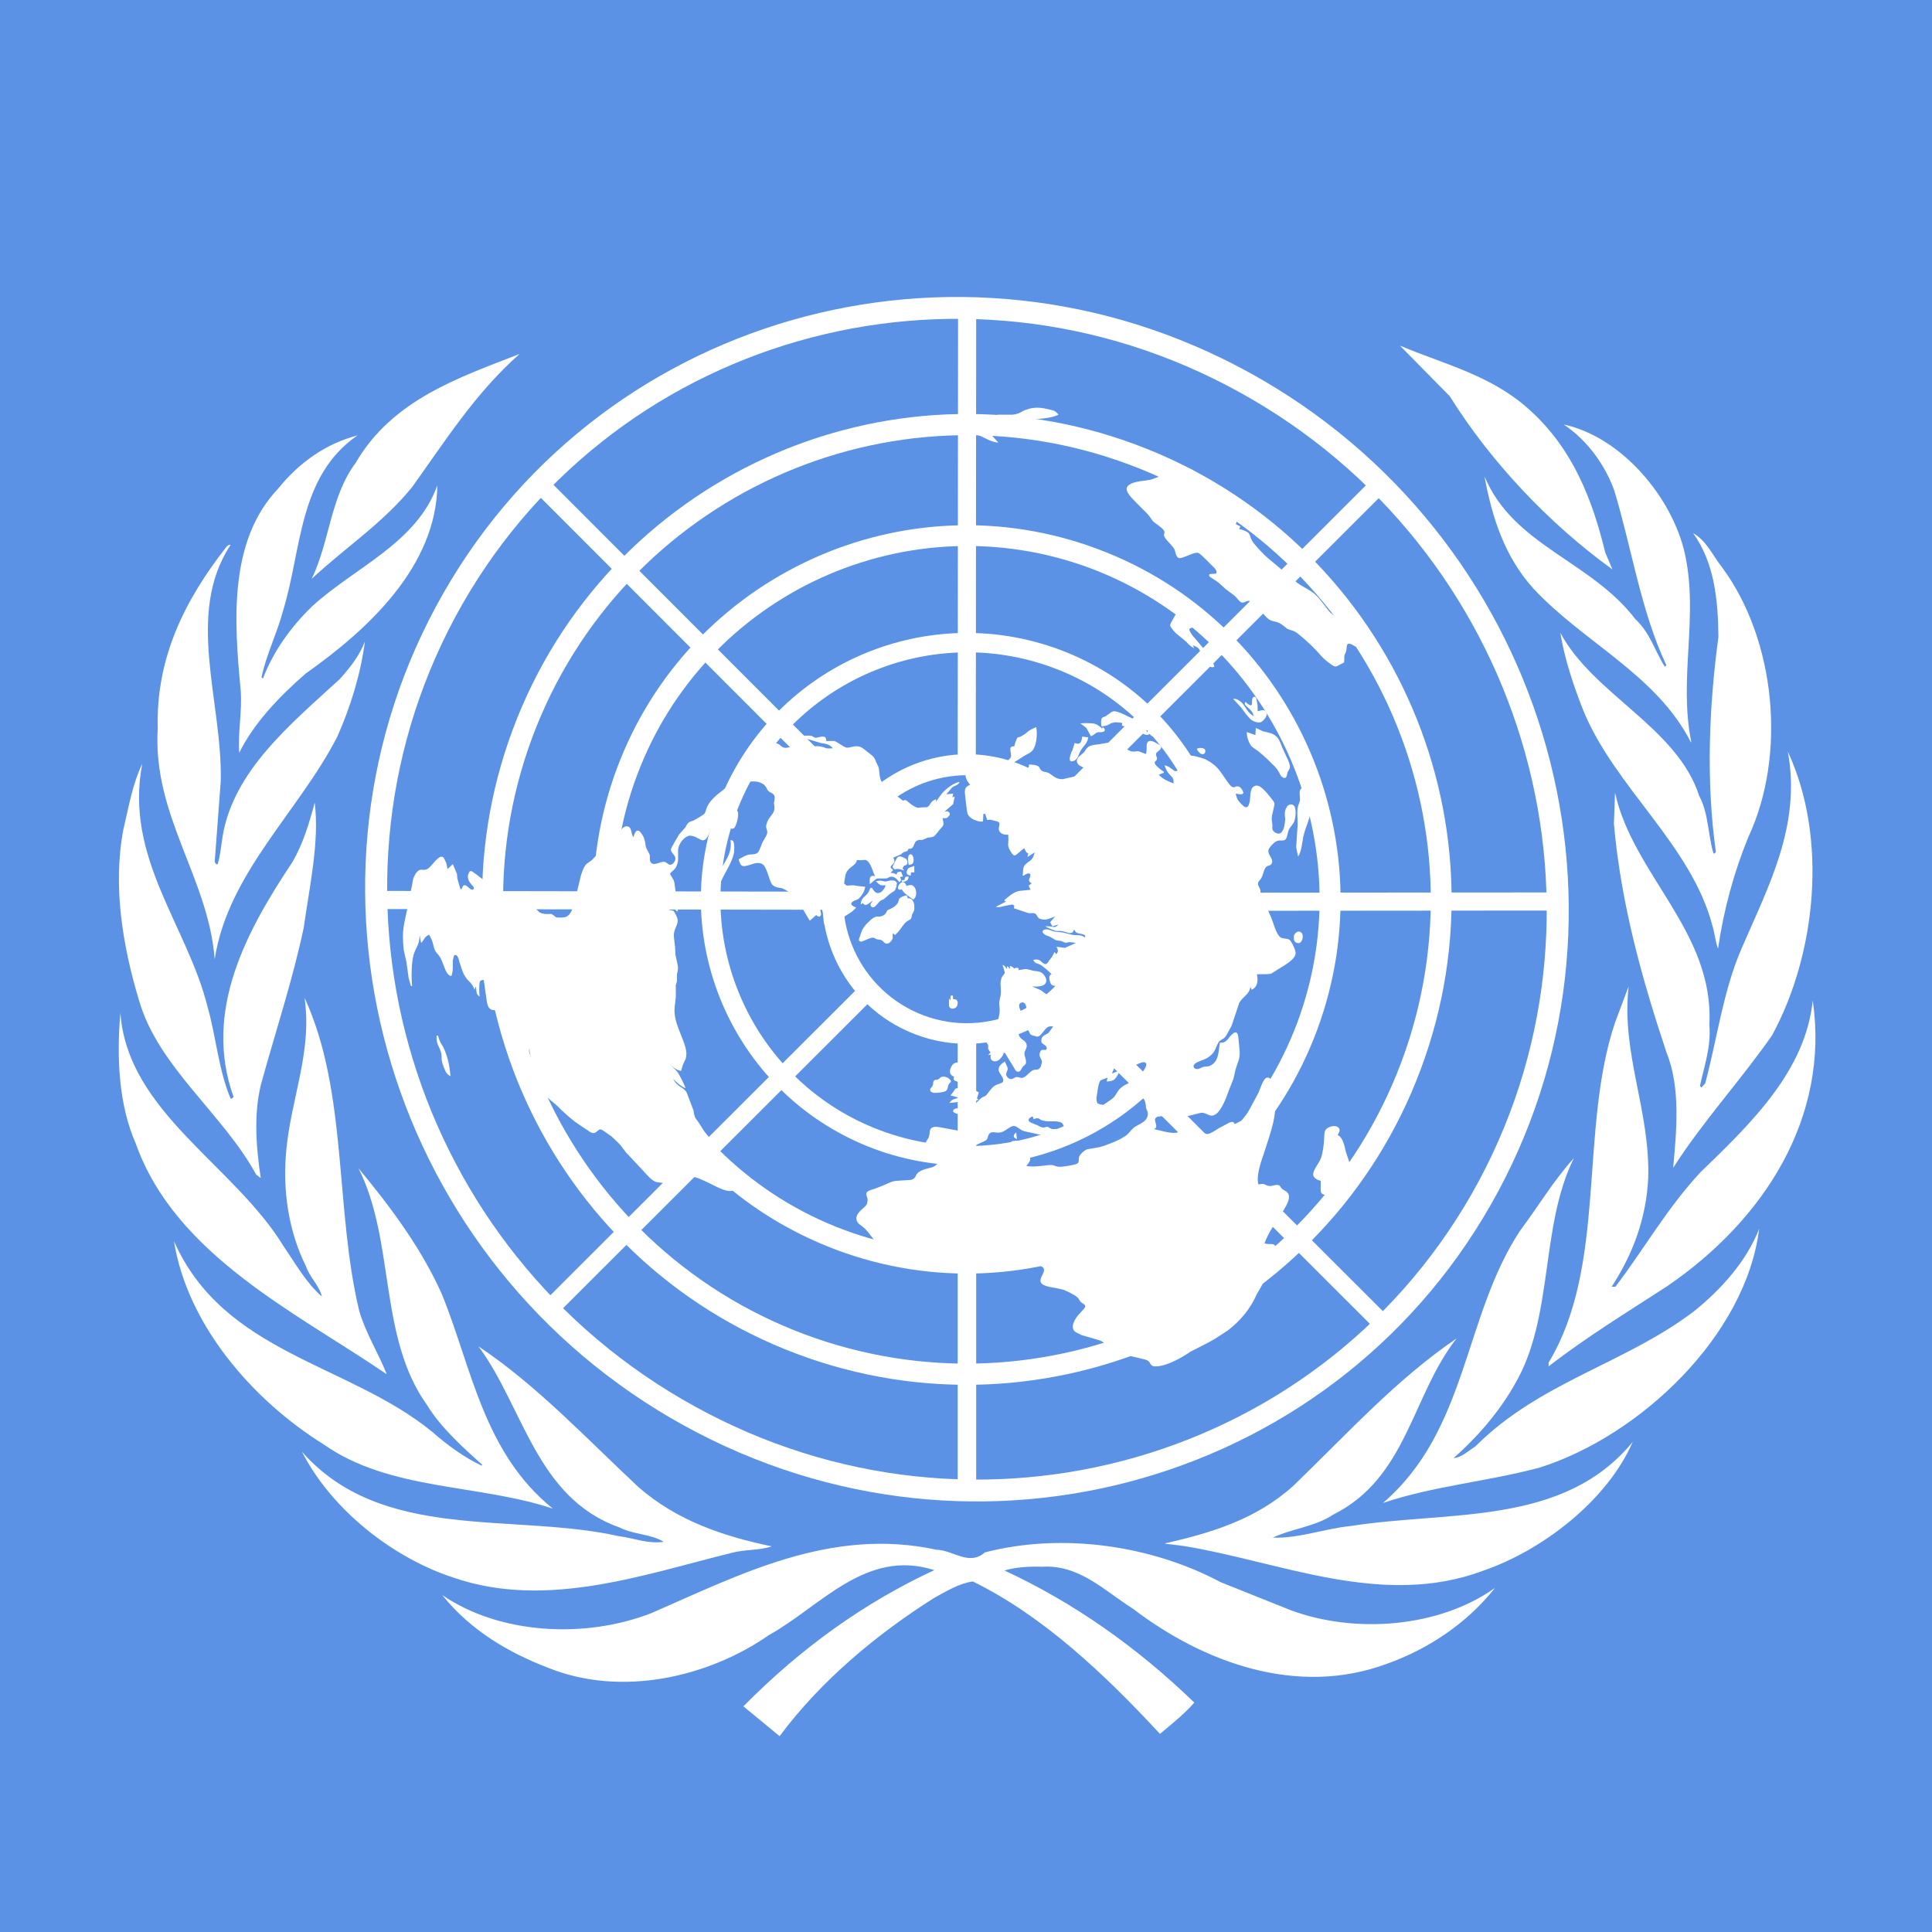 <?xml version="1.0" encoding="utf-8"?>
<!-- Generator: Adobe Illustrator 18.1.1, SVG Export Plug-In . SVG Version: 6.00 Build 0)  -->
<svg version="1.1"
	 id="svg153" xmlns:cc="http://creativecommons.org/ns#" xmlns:dc="http://purl.org/dc/elements/1.1/" xmlns:rdf="http://www.w3.org/1999/02/22-rdf-syntax-ns#"
	 xmlns="http://www.w3.org/2000/svg" xmlns:xlink="http://www.w3.org/1999/xlink" x="0px" y="0px" viewBox="-49 141 512 512"
	 enable-background="new -49 141 512 512" xml:space="preserve">
<desc  id="desc3066">The United States of America flag, produced by Daniel McRae</desc>
<rect x="-49" y="141" fill="#5B92E5" width="512" height="512"/>
<g>
	<path fill="#FFFFFF" d="M359.1,529.9c-13.7,3.7-28.3,4.9-41.6,9.4c22.5-19.3,21.3-49.3,36.3-72.1c4.8-6.4,8.8-13.2,14.3-19.3
		c-9.1,18.4-5.2,42.2-15.7,60c-4,7.1-9.8,13.9-16.2,19.5c2.1-0.1,3.9-1.9,5.8-3.1c17.1-17.1,39.4-21.8,57.8-35.7
		c7.4-5.9,14.2-13.6,17.4-22C413.7,495,385.6,521.5,359.1,529.9L359.1,529.9z"/>
	<path fill="#FFFFFF" d="M420.6,415.4c-8.3,11.9-18.5,23-26.2,35.1c0.9-9.6,2-21.3-1.7-30.4c-6.5-19.5-12.1-39.4-14-60.8l0.3-8.2
		c4.9,21.9,26.3,36.9,25,61.5c0.5,5.9-1.4,11-2.5,16.2l0.4,0.4l1-1.1c3.2-12,4.8-24.7,9.7-35.9c7-16.2,15.8-32.5,12.2-52
		C435.5,363.2,432.3,393.9,420.6,415.4L420.6,415.4z"/>
	<path fill="#FFFFFF" d="M407.4,291.4c14.1,19.1,17.2,49.5,6.9,71.5c-3.8,9.3-6.5,19.2-8,29.5c-0.7-1.8-0.9-4.2-1.5-6.1
		c-5.6-21.4-25.9-36.7-34.2-57c-2.6-6.6-4.9-13.4-6.1-20.6c8.9,16.5,30.9,25,36.8,43.2c2.5,4.6,2.3,10.3,3.8,15.3
		c0.3,0,0.6-0.2,0.6-0.6c-2.6-18.7-1.8-38.3,0.7-56.8c-0.1-10-1.1-19.7-6.7-27.5C403.3,284.3,404.9,288.3,407.4,291.4L407.4,291.4z"
		/>
	<path fill="#FFFFFF" d="M397.5,287.7c3.7,16.7-1.7,33,1.7,49.9l-0.1,0.1c-9.1-17.9-28.4-26.4-41.7-40.7c-7.7-8.5-11-18.9-13-29.8
		c7.6,18.4,28.2,22.4,40,37.9c3.9,3.6,5.2,8.5,7.8,12.6l0.4-0.4c-6.8-14.5-9.1-30.8-13.8-46.3c-2.4-6.7-7.1-13.3-13.4-17.5
		C380.8,256.8,394.2,272.9,397.5,287.7L397.5,287.7z"/>
	<path fill="#FFFFFF" d="M356.1,249.4c11.7,10.4,16.9,24,20.3,38l1.9,4.5c-16.9-12.2-32.3-28.6-43.1-45.9L322,232.6
		C333.6,237.5,346.1,240.4,356.1,249.4L356.1,249.4z"/>
	<path fill="#FFFFFF" d="M88.7,234.8C77,245.1,68.9,258,60.2,270.1c-7.8,9.6-17.7,16-26.6,24.3c4.8-9.9,4.9-21.7,11.7-30.8
		C55,246.9,72.8,241,88.7,234.8L88.7,234.8z"/>
	<path fill="#FFFFFF" d="M24.7,270.5c5.7-7.1,12.9-12,21-14.1C30,267.3,31,286.7,26,302.9c-1.6,6-4.4,11.5-5.7,17.6l0.4,0.3
		c2.6-6.9,7.2-13.5,13-19.1c11.2-10.3,27.8-16.8,33.2-32.1c-0.3,21.3-18,38-34.9,49.9c-7,6.1-13.7,13.1-17.6,21
		c-0.4-5.4,0.8-10.8,0.4-16.5C13,305.5,11.6,284.3,24.7,270.5L24.7,270.5z"/>
	<path fill="#FFFFFF" d="M-7.2,334c-0.5-18.8,7.3-34.2,18.3-48.2c0.3-0.2,0.5-0.5,1-0.4C0,303.8,10,327,9.5,348l-1.6,21.4
		c0.2,0.2,0.2,0.8,0.8,0.6c0.7-2.4,0.9-4.9,1.3-7.4C12.9,345.3,27.9,333,41,321c2.8-3.1,5.3-6.3,6.7-10c-1.1,8.6-3.8,17.3-7.3,25.2
		c-10.2,19.9-29,36.2-32.5,59C6.2,373.5-8.6,357.2-7.2,334L-7.2,334z"/>
	<path fill="#FFFFFF" d="M-16.3,360.8c1.4-5.9,2.4-12,5-17.4c-4.8,24.9,11.9,42.8,17.3,64.4c2.3,8.1,2.9,16.7,6.1,24.3
		c0.3,0.2,0.6-0.2,0.8-0.4c-8.2-22.9,3.6-44.2,15.5-62.1c2.9-4.9,4.5-10.3,6-15.9c1.3,10.4-1.4,22.3-2.9,33.1
		c-2.9,13.7-7.2,26.7-10.9,40c-2.5,8.3-1.8,17.7-0.5,26.4l-1.2-0.9c-8.7-16-25.9-28.5-31-46C-16.4,392.1-19.2,376-16.3,360.8
		L-16.3,360.8z"/>
	<path fill="#FFFFFF" d="M-17.1,409.4c1.9,26.4,30.2,40.3,43.4,62.1c3.1,4.5,5.8,9.4,10,13.1c-0.6-2.8-3.3-5.2-4.2-8
		c-4.6-9.2-6.3-20.1-5.2-31.1c1.3-13.5,6.9-26,4.8-40.1c11.5,24.9,8,56,14.5,83c1.7,5.9,5.1,11.2,7.3,16.8
		c-23.7-16.2-56-31.5-66.5-61.1C-17.6,433.7-18.1,421.1-17.1,409.4L-17.1,409.4z"/>
	<path fill="#FFFFFF" d="M-2.9,469.9c13.2,29.9,46.3,32.4,68.5,50.6c4.1,3.6,8.4,6.7,13,8.9l0.2-0.2c-5.1-4.6-11-9.9-14.6-15.8
		c-13-18.1-8.4-43.4-18.2-62.8c8.8,10.6,16.9,21.6,22.2,33.6c7.9,19.6,11,41.8,29.3,56.6c-19.9-6.6-43.2-4.7-60.7-17
		C17.7,511.9,0.6,491.9-2.9,469.9L-2.9,469.9z"/>
	<path fill="#FFFFFF" d="M31,525.7c21.2,24.1,55.8,16.1,84,22.4c4,0.5,7.6,2.1,11.9,1.5c-3.4-2.1-8-1.9-11.7-3.8
		C93.1,538,89.8,514,77.8,497.8c15.3,10.2,28.2,24,42.4,37.3c10.2,8.9,22.4,13,35.3,15.7c-3.1,1.1-7.2,0.8-10.5,1.7
		c-23.2,5.7-48.9,15-73.5,6.7C55.6,554.1,39.1,541.5,31,525.7L31,525.7z"/>
	<path fill="#FFFFFF" d="M318.6,581.9c-23.9,8.9-48.8-0.4-67.4-14.6c-7.6-4.8-14.2-11.7-24-11.1c-3.5-0.1-7,0.1-10,1
		c18.1,8.4,34.9,20.1,50.3,35c-2.6,3-6,5.7-9.1,8.3c-14.8-16-31.2-31.4-49.6-40.4c-3.6,0.5-7,2.6-10.3,4.4
		c-15,9.5-29.8,21.7-40.9,36.6l-9.6-7.9c15.3-15.5,32.1-27.5,50.6-36.1c-18.1-5.8-30,9.5-43.8,17.2c-16.1,11.2-39.1,16.5-58.5,8.7
		c-10.4-4-20.5-9.8-28.1-19.3c15.3,10.5,38,11.6,55.4,4.8c23.3-10.1,47.5-22.9,75.6-16.8c4.4,0.1,8.6,4.4,12.8,0.7
		c20.9-5.4,44.5-1.7,62.5,7.9l18.5,7.4c17.2,6.4,39.5,4.6,54.2-5.9C339.7,571.3,329.3,578.1,318.6,581.9L318.6,581.9z"/>
	<path fill="#FFFFFF" d="M344.2,557.2c-26.8,10.1-53.8-2.3-79.5-6.5l-4.9-0.6V550c12.3-2.8,24.2-6.4,34-15.3
		c14.4-13.9,27.2-28.1,43.2-39c-11.9,15.2-13.1,36.9-32.7,46.7c-4.8,3.2-11,3.7-16,6.1c7.1,0.2,13.7-2.4,20.7-3.1
		c26.3-4.1,56.3,0.1,74.7-22.3C376.9,538.7,359.8,551.8,344.2,557.2L344.2,557.2z"/>
	<path fill="#FFFFFF" d="M392.9,481.8c-10.6,6.9-21.3,13.4-31.5,21.3v-1c15.6-25.9,8-61.5,17.6-90.1l3.6-9.6
		c-2,17.8,5.7,32.8,5.2,50.7c-0.5,10.8-4.1,20.3-9.7,28.9h1c7.6-10,13.6-20.7,22.5-30.3c13.9-13.4,27.9-27.1,29.8-45.6
		C435.9,437.1,418.6,464.2,392.9,481.8L392.9,481.8z"/>
</g>
<polygon fill="#FFFFFF" points="204.8,414.3 209.7,414.3 209.7,535 204.8,535 "/>
<polygon fill="#FFFFFF" points="178.8,402.4 182.2,405.8 96.8,491.1 93.4,487.7 "/>
<polygon fill="#FFFFFF" points="170.6,377.3 170.6,382.1 50,381.9 50,377.1 "/>
<polygon fill="#FFFFFF" points="182.1,354 178.7,357.4 93.4,272 96.8,268.6 "/>
<polygon fill="#FFFFFF" points="209.6,344.1 204.8,344.1 204.9,223.3 209.7,223.3 "/>
<polygon fill="#FFFFFF" points="233.7,355.6 230.3,352.2 315.7,266.9 319.1,270.3 "/>
<polygon fill="#FFFFFF" points="243,382.4 243,377.6 363.6,377.5 363.6,382.3 "/>
<polygon fill="#FFFFFF" points="229.1,407 232.5,403.6 317.9,488.9 314.5,492.3 "/>
<path fill="#FFFFFF" d="M252.2,258.9c-66.4-24.9-140.5,8.9-165.3,75.4c-24.8,66.5,8.9,140.6,75.3,165.5
	c66.4,24.9,140.5-8.9,165.3-75.4C352.4,357.8,318.6,283.7,252.2,258.9z M322.4,422.4c-23.8,63.6-94.6,95.9-158.2,72.2
	c-63.5-23.8-95.8-94.7-72.1-158.3c23.8-63.6,94.6-95.9,158.1-72.2C313.8,287.8,346.1,358.8,322.4,422.4z"/>
<path fill="#FFFFFF" d="M241.9,286.5c-51.2-19.2-108.3,6.9-127.4,58.1c-19.1,51.2,6.9,108.4,58.1,127.6
	c51.2,19.2,108.3-6.9,127.4-58.1C319.1,362.8,293.1,305.6,241.9,286.5z M294.8,412c-18.1,48.4-71.9,72.9-120.2,54.9
	c-48.3-18.1-72.9-72-54.8-120.4c18.1-48.4,71.9-72.9,120.2-54.9C288.3,309.8,312.8,363.7,294.8,412z"/>
<path fill="#FFFFFF" d="M231.9,313.2c-36.4-13.6-77.1,4.9-90.7,41.4c-13.6,36.5,4.9,77.1,41.3,90.8c36.4,13.6,77.1-4.9,90.7-41.4
	C286.9,367.5,268.4,326.9,231.9,313.2z M268.5,402.2c-12.6,33.8-50.3,51-84.1,38.4c-33.8-12.6-51-50.4-38.3-84.2
	c12.6-33.8,50.3-51,84.1-38.4S281.1,368.4,268.5,402.2z"/>
<path fill="#FFFFFF" d="M220.7,343.3c-19.8-7.4-42,2.7-49.4,22.5c-7.4,19.9,2.7,42,22.5,49.4c19.8,7.4,42-2.7,49.4-22.5
	C250.6,372.9,240.5,350.8,220.7,343.3z M238,390.8c-6.3,17-25.3,25.6-42.2,19.3c-17-6.4-25.6-25.3-19.3-42.3
	c6.3-17,25.3-25.6,42.2-19.3C235.7,354.9,244.3,373.8,238,390.8z"/>
<path fill="#FFFFFF" d="M282.2,239.8c-77.7-42.8-174.3-15-215.7,62c-41.4,77-11.9,174.2,65.8,217c77.7,42.8,174.3,15,215.7-62
	C389.4,379.8,359.9,282.6,282.2,239.8z M342.9,454c-39.9,74.2-133,101-207.8,59.7C60.2,472.5,31.8,378.8,71.6,304.6
	c39.9-74.2,133-101,207.8-59.7C354.3,286.1,382.7,379.8,342.9,454z"/>
<path fill="#FFFFFF" d="M301,453.9c0.1,0.8-0.2,2.9,0.2,3.3c0.4,0.6,1.9,0.5,2.5,0.3c1.8-0.7,3.5-3,4.3-4.7c0.6-0.9,1-1.9,0.8-3.1
	l-1.2-3.7c-0.3-1.3-0.7-3.6-2.1-4.2c0.1-0.3,0.6-0.9,0.5-1.4c-0.3-1.5-2.8-1.1-3.7,0c-0.4,0.5-0.3,1.7-0.4,2.4
	c0,1.3-0.4,4.1-0.9,5.3c-0.5,1.2-2,2.9-2,4.2C299.1,453.2,300.2,453.8,301,453.9L301,453.9z M219,443.5l0.4,1c0,0.2,0.2,0.5,0.4,0.5
	c1.1,1.1,2.7-1.4,0.8-1.7c-0.2,0-0.5-0.1-0.7,0.1C219.7,443.3,219.3,443.4,219,443.5L219,443.5z M220.3,441.1
	c-0.8,0.7-1,1.3,0.2,1.8L220.3,441.1L220.3,441.1z M200.3,426.5c-1.2,1.1-1.1,0.4-1.7,0.8c-0.5,0.4-0.1,0.8-0.5,1.5
	c-0.1,0.3-0.6,0.6-0.6,0.9c-0.1,0.5,0.4,0.8,0.9,0.9c0.7,0.1,2.7-0.1,3.3-0.5c0.6-0.6,0.4-1.2,0.7-1.7c0.1-0.2,0.4-0.5,0.6-0.7
	C203.1,426.9,201.3,425.9,200.3,426.5L200.3,426.5z M248.2,421.4l0.2,1.7l-0.2,1.4c1.8-0.3,2.9-0.9,4.5-1.6c0.5-0.2,1.4-0.6,1.8-0.3
	c0.5,0.3,0.2,0.8,0.1,1.2c-0.3,0.7-1.3,2-1.7,2.5c-1.3,1.5-3.3,1.6-5,3.1c-0.9,0.9-1.1,1.8-2,2.7c-0.9,0.9-1.5,1.1-2,1.5
	c-0.4,0.5-0.1,0.8-1,1.4l0.5-1.2c-0.5-0.1-1.2-0.1-1.6-0.5c-0.2-0.5-0.3-1-0.2-1.5c0.2-1,0.4-3.7,1-4.4c0.1-0.2,1.4-0.6,1.9-0.8
	l-0.2,1c0.5,0,1.3-0.1,1.6-0.3c0.8-0.2,1.6-2,2-2.7l-2.2,0.9C246.1,424.2,247.2,422.1,248.2,421.4L248.2,421.4z M203.8,426.3
	c-0.3,1.5,0.6,0.9,1.2,1.6c0.4,0.3,0.4,0.8,0.5,1.3l-1.3,0.3l-0.6,0.9l-0.7,0.9l2.2,0.6c-1.1,0.4-1.8,0.3-2.5,1.4l2.8-0.3
	c1.8,0,3.2,0.4,4.9-0.6l-0.4-0.3l0.5-1.6l-1.2-0.7l-0.4-1l-2.1-2.5l-0.7-0.3c0.6-0.7,1.8-2,0.1-2.4l-0.8-0.1l0.7-0.9
	c-1-0.1-1.9-0.2-2.6,0.6C202.5,424.5,202.4,425.8,203.8,426.3L203.8,426.3z M202.9,404.9l0,1.2l-0.4-0.5l0,2
	c0.3,1.1,1.6,0.7,1.9,0.3c0.3-0.2,0.4-0.9,0.4-1.2c0-0.3-0.2-0.6-0.4-0.8c-0.4-0.1-0.5-0.1-0.8-0.1l-0.1-1L202.9,404.9L202.9,404.9z
	 M66.7,415.4c-0.1,2.5,0.6,2.5,1.2,4.6c0.3,1.1-0.2,1.5,0.7,3.8c0.4,1,0.7,1.9,1.8,2.4c-0.3-2.8-0.6-4.5-1.6-7
	c-0.7-1.6-1.2-1.7-1.7-3.7L66.7,415.4L66.7,415.4z M294.9,387.9c-0.8,0.4-1.1,0.9-1,1.8c-0.1,0.8,0.7,1.4,1.5,1.2
	C296.5,390.4,296.7,387.6,294.9,387.9L294.9,387.9z M138.8,387.5c-0.4,0.9-0.5,1.7,0.4,2.3C139.1,389,139.4,388.1,138.8,387.5
	L138.8,387.5z M187.6,388.3l0.6,0.5c1.2-1.1,1.5-1.8,2.4-2.9c0.7-0.9,1.2-0.9,1.7-1.3c0.3-0.4,0.3-0.7,0.4-1.2
	c0.3-0.7,0.7-0.9,0.6-2.1c0.1-1-0.6-2.5-1.7-2.2l-0.3-0.8c-0.5,0-1.3,0.3-1.8,0.7c-0.5,0.4-0.2,1-0.8,1.6c-0.7,0.9-2,1.4-2.3,1.5
	c-0.5,0.2-0.3,0.7-1,1.3c-1.1,0.8-1.8,0.3-2.4,0.6c-0.8,0.2-2,1.5-2.6,2.1c-0.9,1.1-1.1,1.8-1.5,3c-0.1,0.3-0.4,0.9-0.2,1.2
	c0.2,0.3,0.7,0.3,1,0.1c0.6-0.2,2.1-1,2.6-0.9c0.5,0,0.7,0.3,1,0.4c0.5,0.1,0.8,0.1,1.2,0.2c0.3,0.1,0.7,0.6,1.1,0.9
	c0.9,0.4,1.8-0.7,2-1.4C187.5,389.2,187.6,388.8,187.6,388.3L187.6,388.3z M188.5,375.5l0,0.2l-0.2-0.1L188.5,375.5L188.5,375.5z
	 M190,376.7c0.4,1,2.1,2,3,2.7c0.3-0.2,0.5-0.4,0.6-0.7c0.4-0.9,0.2-2.5-0.7-3c-0.5-0.3-1.2-0.1-1.7,0.1c0-0.2-0.2-0.6-0.4-0.8
	C189.5,373.9,187.9,377.4,190,376.7L190,376.7z M183.1,374.5c1.1,1.1,1.1,1.2,2.6,1.1c-0.2,1-1.5,2.6-2.6,1.9
	c-0.7-0.4-0.8-1.1-1.1-1.2c-0.5-0.3-0.6,0.9-0.9,1.2c-0.7,1.2-1.9,1.2-2,3.2l0.6-0.4c0.6,1.3,1.8-0.2,2.6-0.6
	c-0.1,0.2-0.4,0.5-0.6,0.9c-0.1,0.5,0.4,1,0.9,0.8c0.5-0.2,1.1-1.1,1.5-1.5c0.5-0.4,0.6-0.4,1.1-0.6c0.5-0.4,1.1-0.9,1.5-1.3
	c1.4-1.1,1.4-0.5,1.9-2.2c0-0.3,0.1-0.5,0.1-0.8c-0.7-1.4-3-0.2-3.2-0.4l-1-0.2C184.2,374.3,183.6,374.5,183.1,374.5L183.1,374.5z
	 M190.7,374.2l-0.8,0.1l0.2,0.5c1-0.3,1.6-0.3,1.7-1.5C191,373.3,190.8,373.3,190.7,374.2L190.7,374.2z M138.7,377.3l-0.8,3.8
	l0.3,1.6l0.7,3.3c0.4-0.7,1.2-2.9,1.3-3.8l0.2-1.4c0.1-1,0.2-1.4-0.2-2.3l-1.1,0.9l-0.1-2.2L138.7,377.3L138.7,377.3z M192.4,373
	c-0.1-1,0.1-0.8,0.9-0.8l0-1.7c-0.5,0.2-1.1,0.3-1.6,0.6C191,372.1,191.1,373,192.4,373L192.4,373z M187.5,370.8l0.6,0.6
	c1.1-0.3,1.5,0,2.5,0.3l-0.4-0.6l0.4-0.7c1-0.1,1.1-0.9,0.6-1.7c-0.2-0.2-0.5-0.3-0.7-0.4c-1.8-1-1.9,0.5-2.4,1.2L187.5,370.8
	L187.5,370.8z M191.8,370.2c0.3,0,0.7-0.1,1-0.3c0.6-0.6,0.3-2.2-0.3-2.5c-0.5-0.1-0.8,0.4-0.8,0.7l-0.1,0.5l0.1,0.8L191.8,370.2
	L191.8,370.2z M138.7,374.3c0.6-0.7,0.8-1.9,0.9-2.8C138.5,372.2,138.6,373.2,138.7,374.3L138.7,374.3z M144.6,363.6
	c0.2,1.5,0,2.8-0.6,4.2c-0.7,1.6-2.3,3.7-2.6,5.3l-0.4-0.5c-0.7,1.1-0.8,3.4-0.3,4.5c0.9-0.9,1.1-2.1,1.7-3.2
	c1.1-2.3,2.5-4.2,3.1-6.8c0.1-0.7,0.2-2.5-0.2-3.2C145.1,363.7,144.9,363.7,144.6,363.6L144.6,363.6z M295,368
	c0.9-1.2,1.1-3.8,1.4-5.3c0.8-3.6,2.4-5.2,2-9.7c-0.1-1-0.5-3-1.7-3.2c-1.9-0.2-1.1,2.3-1.2,2.8c0.1,0.5-0.1,0.8-0.2,1.2
	c-0.8,1.7-0.4,3.7-0.4,5.6l-0.4,6.1L295,368L295,368z M268.2,339.4c0,0.3,0.2,0.5,0.4,0.8c0.2,0.2,0.4,0.3,0.5,0.5
	c1.1,0.6,1.6-0.5,1.2-1.1c-0.2-0.3-0.9-0.4-1.2-0.4C268.9,339.2,268.5,339.3,268.2,339.4L268.2,339.4z M292.9,336.6
	c0.2,1.5,0.8,3.9,1.4,5.2l1.5,2.7l1.7,5.2c0.9-1.1,0.4-2.4,0.1-3.5c-0.7-2.3-1.8-4.5-2.7-6.6C294.3,338.4,293.8,337.3,292.9,336.6
	L292.9,336.6z M283.8,333.9l-0.1,1.9l-2.3-0.8c0,1.2,0.5,3,1.4,3.9l1.8,1.3c1.5,1.2,2.9,2.6,4.3,4c1.2,1.4,1.2,1.9,1.6,2.5
	c0.4,0.3,0.7,0.6,1.2,0.4c0.3-0.2,0.4-1,0.5-1.4l0.6-1.1c0.2-0.9-0.4-2.1-0.8-2.9l-1.1-2.4c-0.5-1.1-0.7-2.1-1.5-3
	c-1.3-1.2-2.3-1.1-3.7-1.5L283.8,333.9L283.8,333.9z M237.8,336.2c-0.1,0.7-0.2,1.7-1,1.9c-0.2,0-0.8-0.1-1-0.2l-0.6,1.9
	c-0.3,0.5-0.8,1.9-0.7,2.4c-0.1,0.8,1.1,0.7,1.7,0c0.6-0.6,0.7-1.4,1.1-2.1c0.7-1.4,1.9-2,2.1-3.7L237.8,336.2L237.8,336.2z
	 M289,329.9c0.5,1.5,0.8,1.6,1.6,2.9c0.4,0.8,0.3,1.3,1.3,1.1C291.4,333,289.8,330.3,289,329.9L289,329.9z M219.8,338.8
	c-1.9-0.2-0.6,1.9-0.9,2.8c-0.4,0.9-2.3,2.2-3.2,1.6c-0.5,0.2-1,0.3-1.5,0.1c-0.5-0.1-0.9-0.4-1.4-0.4l-2.6,1.9
	c-0.5,0.4-1.1,0.8-1.7,0.8c-0.5,0-1.2,0.1-1.4,0.5c-0.5,0.4,0,1.3,0.2,1.8l0.8,1.1c-1.6,0.5-1.5,1.6-1.3,3.1
	c0.1,0.8,0.4,3.8,0.6,4.5c0.3,0.8,1.3,1.6,2.2,1.8c0.5,0.3,1.4,0.4,1.9,0.3l0.1-2l0.5,0l0.5,1.6c0.2,0,0.5,0,0.7-0.1l2.1,0.5
	c0.2,0.2,0.2,0.2,0.4,0.3c0.2,0.5-0.2,1.4-0.1,1.9c0.3,1.1,1.5,1.4,2.5,1.3c0,1.3,0.1,1,0,1.8c0.1,0.8-0.4,0.9,0.6,2.6
	c0.2,0.3,0.6,1.1,1.1,1.1c0.5,0,1.5-1.3,2.6-1.9c0.3,0.8,0.3,1,1,1.4l-0.2,0.9l1.9-1.2c-0.6,2.6-1.6,2-2.8,3.6
	c-0.4,0.9-0.2,1.7-0.4,2.5l0.2,0.1l0.6-0.4l0.5-0.2c1.5-0.3,0.3,1.5,0.4,1.8c0.1,0.5,0.4,0.6,0.7,0.8l-0.8,0.6l0.5,1.1l-3,0.3
	c-1.5,0.3-2.7,1.4-3.9,2.4l0,0.3l0.5,0.1l-2.8,1.4c0.9,0.3,2-0.2,2.8-0.3c0.8-0.2,0.7-0.1,1.6-0.3l0.5,0.3l-0.1,0.7l3.6,1.2
	c0.9,0.3,1.5-0.1,2,0.2c0.7,0.4,0.5,1.3,1.7,1.5c1.4,0.4,2.5-0.4,3.6-0.7l-1.3,1.5l0.6,1.1l1.6-0.5c-1.2,1.3-1.1,0.3-3.5,0.5
	c0.5,0.3,2.1,1,2.5,1.1c0.9,0.3,1.3-0.1,2.5,0.3c1,0.2,2.3,1,2.6-0.6c0.2,0.3,0.4,0.6,0.6,0.8c0.5,0.3,0.9,0.3,1.4,0.4
	c0.7,0.1,2.3,1.1,2.2,2c-0.1,0.2-0.3,0.4-0.4,0.5c-0.2-0.5-0.4-1-0.8-1.4c-0.9-1.1-2.4-0.6-3.6-0.9l-2.4-0.6l-1.9-0.2
	c-1-0.1-1.6-0.7-2.6-0.6c-0.3,0-0.8,0.2-0.8,0.6c0,0.3,0.4,0.6,0.6,0.8c1.1,0.6,0.7,0.1,2.3,1.1c0.9,0.6,1.2,0.4,2.1,0.6l0.9,0.4
	c0.7,0.1,0.8-0.2,1.5-0.1c0.3,0,1,0.1,1.4,0.2l-2.9,1.3l-2.2-0.3c0.4,1,0.6,1.1-0.1,2l-0.4-0.6c-0.4,0.5-0.4,0.9-0.8,1.4l-0.7,0.9
	c-0.1,0.3-0.6,0.9-0.9,0.9c-0.5,0-1.1-0.6-1.4-0.9c-0.7-0.4-1-0.4-1.9-0.2c0.6,1,0.9,0.8,1.8,1.2c0.7,0.4,2.5,1.9,3.1,2.6
	c-0.2,0-0.3,0-0.5,0.4c-0.3,0.4,0,1.8,0.4,2.3c0.4,0.3,0.7,0.4,1.2,0.4l-2,1.9c0.9,0.3,1.2,0.1,1.9,0.7l-1.7,0.1l-2.2-1.6l-2.3-1
	c0.8,0.1,2.2,0.1,3-0.3c1.4-0.8,0.7-2.4-0.4-3.3c-0.7-0.4-1.2-0.4-2-0.5c-0.7-0.1-1.7-0.5-2.4-0.5l-1.8,0.3l0.1-0.5
	c-0.5-0.1-0.7-0.3-1.2,0.1c-0.5-0.5-0.6-0.6-1.2-0.7l0.1,0.8l-0.8-0.8l-0.1,0.8c-0.4-0.6-0.4-0.8-1.1-1.1l0.6,2.1l-0.3,0.5
	c-0.9,0.8-0.9,2.4-0.8,3.4c0.2,2-0.2,2.5-0.4,4c0,1.2,0.3,1.6,0,3.3c-0.1,0.7-0.7,2.6-1,3.1l-0.7,0.9l-0.6,1.1
	c-0.3,0.5-0.7,0.9-1,1.4c-0.3,0.7,0.1,1,0.3,1.3c0.3,1-0.4,0.7,0.7,2.1l-0.6,0.7l0.7-0.1c-0.4,1.2,0.4,2,1.5,1.7
	c0.8-0.2,1.7-1.3,1.9-2.2l0.3,0l2.2,3.6c0.4,0.5,0.5,1.3,1.2,1.4c0.7,0.1,0.9-0.6,1.2-1.1c0.3-0.4,0.6-0.6,0.9-0.9
	c0.4-0.9-0.4-2.1-0.3-3c0.1-0.7,0.6-1.1,0.6-1.9c-0.1-1.2-1-1.4-1.6-2c-0.6-0.6-0.6-1.3-0.7-2.1c-0.2-1.8,0.7-2.4,0.9-3.9
	c0.1-1-0.5-1.6-0.6-2.3c-0.1-0.5,0.1-1,0.6-1.1c1.1-0.3,1.3,1.1,1.4,1.9l-0.2,1.7c-0.1,0.7-0.4,1.2-0.3,2c0.2,0.6,0.6,1.1,0.8,1.6
	c0.4,0.5,0.4,1,0.8,1.3c0.3,0.1,0.5,0.3,0.9,0.3c0.3,0.1,0.7,0.3,1,0.2c0.8-0.2,1.6-1.8,2.4-2.4c0.5-0.4,1.1-0.3,1.6-0.3
	c-0.3,0.5-1,1.4-1.3,1.8c-0.6,0.4-1.8,0.7-1.8,1.7c-0.4,1.4,1.5,1.2,1.4,2.4c-0.1,0.8-1.4-0.2-1.7,0.8c-0.6,1.1,0.2,1.7,0.4,2.5
	c0.1,0.5-0.2,1-0.3,1.5c-0.7,1.2-1.3,0.5-2.2,1c-0.8,0.4-1.7,1.7-2.5,1.9c-0.6,0.2-1.2-0.2-1.7-0.2c-0.7,0.1-1.2,1.1-2.3,0.2
	c-1.1-1.1,0.2-1.7-0.1-2.7l-0.7-1.6c-0.9,0.6-1.9,1.3-1.6,2.6c0.5,1.1,1.6,2,1,2.9c-0.5,0.4-1.5,0.5-2.2,1c-0.9,0.6-1.9,2.3-2.2,2.5
	c-0.5,0.4-1,0.4-1.4,0.8l-1.7,1.7c-0.1,0.2-0.1,0.2-0.3,0.4l-2.1-0.6l0.1,1.2c-0.8,0.1-0.8,0.1-1.5,0c-0.5-0.1-1.5-0.2-1.8,0.5
	c-0.3,0.5,1.1,0.9,1.4,1c2.1,1,2.5,3.3,1.6,4.2c-0.6,0.6-1.7,0.1-2.3,0c-1.5-0.2-3.9-0.8-5.4-0.9c-2,0.2-1.3,1.5-1.7,2.5
	c-0.1,0.7-0.7,1.1-0.8,1.6c-0.1,0.2-0.1,0.3-0.1,0.5c0-0.2,0.5,2,0.5,1.8c0.2,0.6,1.4,0.5,2.1,0.7c0.9,0.3,1.1,0.7,1.8,1.2
	c0.7,0.3,1,0.1,1.7-0.1c1.5-0.1,2.9,0.6,5.1-0.6c0.5-0.2,0.9-0.6,1.1-0.9c0.4-0.5,0.2-1,0.8-1.6c0.8-0.7,2.2-1,3-1.6
	c0.6-0.6,0.2-1.5,1.3-2c0.8-0.2,1.7,0.3,2.8-0.1c1-0.3,2-1.4,3-1.6c1-0.1,1.6,1,3,1.4l5.5,1.2c0.2,0,0.5,0.1,0.7,0.3
	c1.5,1.2-0.6,1.7-1.5,2c-0.6,0.2-0.8,0.2-1.5,0.3c0.2,0.2,0.2,0.3,0.4,0.5c0.7,0.3,2.4,0.5,3-0.1c0.3-0.4,0.3-0.7,0.2-1.2
	c0.6-0.2,1-0.4,1.2-1.1c-0.1-0.5-0.3-1,0.2-1.4c0.3-0.4,1-0.4,1.5-0.5c-0.8-0.9-1.4-0.5-2.4-0.6c-0.5-0.1-0.7-0.4-1.2-0.6
	c-0.5,0-1,0.4-1.6,0.1c-0.5-0.1-1.1-0.6-1.6-0.7c-0.5-0.3-1.9-0.5-1.8-1.3c0.1-0.3,0.3-0.5,0.6-0.6c0.1-0.2,0.3-0.2,0.5-0.2l0.2,0.7
	c1.8-0.7,1.2,0.2,2.7,0.4c1.4,0.4,3-0.1,4.4,0.4c0.9,0.3,0.6,0.8,1.3,1.6c0.9,0.8,2.2,0.5,3.4,0.4c-0.1,0.2-0.3,0.2-0.3,0.4
	c-0.3,0.5,0.1,0.8,0.4,1c1.2,0.7,3.1-0.8,1.5-1.5l2.5-1.2c-1.2-0.6-1.8,0-3.4-1c0.8-0.1,1-0.1,1.6-0.6l0.1-0.7l2.7-1.4
	c-0.8,1.4,0.1,1,0.4,2.5c0.8-0.1,1.9,0.2,2.7,0.1c0.6-0.2,2.4-0.9,2.9-1.3c0.5-0.4,0.6-0.9,1-1.3l1.9-0.8c0.8-0.6,1.4-1.3,2-2
	c0.3-0.4,0.6-0.7,1.1-0.6c0.7,0.3,0.9,1.9,0.9,2.6c0.2,0.5,0.5,1.1,0.5,1.6c-0.1,2.2-2.4,2.6-3.8,3.7c-0.9,0.8-1.6,2-2.6,2.4
	c-1.2,0.9-4.8,2.3-6.4,2.7l-3.4,0.6c-0.8,0.4-1.7,1.2-2,1.9c-0.3,0.7,0.2,1.5-0.6,1.9c-0.8,0.4-4.1,0.9-4.9,0.8
	c-1.4-0.2-0.9-0.6-2.9-0.4c-1.8,0.2-3.8,0.5-5.6,0.2c0.3-0.4,0.9-1.1,1-1.6c0.1-0.3-0.1-0.5-0.1-0.8c0-0.2-0.1-0.5-0.2-0.6
	c-0.4-0.5-1.7-0.4-2.2-0.3c-1.1,0.3-0.9,0.6-2.8,0.7l-6.1,0.7c-3,0.3-5.3,1.5-6.5,1.6c-0.8,0.1-2.7-0.1-3.5-0.4
	c-0.7-0.3-1.4-0.9-2.2-0.5c-0.8,0.2-1.1,0.9-2,1.4c-1,0.4-2.8,0.6-3.9,1.4c-1.1,0.8-0.5,1.4-1.8,2c-0.6,0.2-2.8,0.2-3.6,0.3
	c-1.8,0-2.8,0.8-4.4,1.4l-1.8,0.7c-0.6,0.2-1.9,0.5-2.2,1c-0.3,0.5,0.1,1.2,0.2,1.7c0.1,0.5-0.1,1-0.2,1.5c-0.9,1.2-3.1,2.3-2.7,4.1
	c0.3,1.1,1,1.2,2.2,2.3c1.7,1.7,2.9,4.1,4.8,5.4c2.3,1.6,5.7,3.7,8.6,4.2l5,0.2c2.7,0.3,4.8,0.9,7.6,0.8l6.2-1.1
	c1.3-0.1,3.3-0.5,4.7-0.1c1.4,0.4,1.6,1.4,4.1,1.1l3.5-0.5c0.8-0.2,1.5-0.5,2.3,0c2.1,1.1-1.5,3.3,0.2,4.7c0.9,0.8,3.9,1,5.2,1.4
	c0.8,0.1,3.5,1.5,4.1,2.1c0.4,0.3,0.4,0.6,0.8,1.1c0.4,0.5,1.2,0.7,1.3,1.2c0.1,0.5-1,1.4-1.3,1.8c-0.9,0.9-2.7,3.2-1.7,4.7
	c0.4,0.5,1.4,0.9,2,1.2l4.8,1.4c2.1,0.8,2.3,2.5,3.5,3.4c0.9,0.6,2.4,0.5,3.6,0.5l5,1.2c1.7,0.5,1,1.6,2.4,1.8
	c2.9,0.2,7.3-2.3,9.6-3.9l4.7-2.4c1.9-1,3.6-2.2,5.3-3.3c3.2-2.5,5.9-5.7,7.5-9.4c0.6-1.1,2.1-3.5,2.2-4.2c0.2-1-0.8-1.6-0.4-2.5
	c0.5-1.2,2.7-2.9,3.2-4.3c0.4-0.7,0.3-1.9-0.4-2.3c-0.7-0.3-1.2,0.1-2.5-0.3c1-2.8,2.9-5.4,4.5-7.9c0.7-1.1,2-3,2-4.4
	c0-1.5-1.3-1.6-1.9-2.2c-0.5-0.5-0.4-0.8-0.8-0.9c-0.7-0.3-1.8,0.3-2.5,0.2c-0.5,0-0.9-0.3-1.2-0.4c-0.5-0.3-1.2-0.1-1.7,0
	c-0.7-2.3,0.8-6.4,1.6-8.7c1.5-4.8,3.5-9.7,2.7-14.8l-0.8-3.9c-0.2-0.5-0.6-1.1-1.3-0.9c-1,0.3-1.8,3.2-2.2,4l-2.2,4.1
	c-0.6,0.9-0.9,2.1-1.7,2.8c-0.6,0.6-1.6,1-2.4,1.4c-0.3-0.8-0.7-0.6-1.4-0.4l-3,1.6c-0.6,0.4-1.9,1.3-2.7,1.4c-0.7,0.1-1-0.4-2-0.2
	c-0.7,0.1-1.8,0.5-2.3,0.4c-0.7-0.1-1.4-0.7-2.1-0.8c-0.5-0.1-1.5,0.1-2,0.3c-1.6,0.2-4.2-0.6-5.9-1c0.3-0.2,0.6-0.2,0.6-0.6
	c0.2-0.9-1.1-2.2,0.5-2.7c0.2,0,0.5,0,0.7-0.1l2.8-0.1l1.6-0.3c0.8,0.1,1.1,0.6,2.2,0.5l4.1-1c1.7-0.1,2.3,1.5,4,0.3
	c1.4-1,2.7-4.3,3.2-5.8l1.4-3.6l0.6-2.6c0.6-1.9,1.2-2.8,1-4.9l-0.3-3.1c-0.1-1.3-0.4-2.3-1.8-1c-1.1,1.1-1.4,2.3-3.1,2.1
	c-0.4,2-0.2,4.7-2.2,5.9c-0.8,0.6-1.6,0.3-2.4,0.6c-0.5,0.2-1.1,0.6-1.5,0.5c-0.5,0-0.9-0.3-0.9-0.8c0.1-0.7,1.2-1.1,1.7-1.3
	c1.6-0.6,2.4-0.9,3.6-2.3c0.7-1.1,0.8-1.9,1.4-2.8c0.6-0.7,1.1-0.6,1.7-1.3c0.4-0.5,1.3-2.3,1.7-3l2-6c1-1.8,2.6-2.1,3-4.3l0.3,0.8
	c1.7-0.8,1.7-2.5,1.4-4.1c1-0.1,3,0.1,3.8-0.2l3.7-2.3c0.9-0.6,2.5-1.7,2.7-2.8c0.3-0.7-0.8-2.9-1.2-3.4c-0.2-0.3-0.4-0.5-0.7-0.6
	c-0.9-0.3-2,0-2.6-1.1c-0.8-0.9-1.6-4.2-2.3-5.5c-1.4-3.4-1.5-2.7-2.1-4c-0.4-0.8-0.3-1.6-0.4-2.5c-0.2-0.6-0.6-1.1-0.6-1.4
	c-0.1-0.7,0.4-1,0.8-1.6c0.7-1.2,0.6-2.2,1.3-3c0.6-0.6,1.1-0.3,1.4-0.8c1-1.4-1.4-2.5-0.6-4.1c0.4-0.7,1.6-2,2.4-2.1
	c0.6-0.2,1.2,0.1,1.8-0.2c0.6-0.4,0.7-1.6,0.9-2.3c0.6-1.7,1.7-1.7,1.9-4c0.1-0.8,0.1-2-0.3-2.7c-0.8-0.9-1.9-0.2-2.1,0.5
	c-0.6,0.9-0.4,2-0.3,3c-0.1,1-0.2,2.4-0.8,3.2c-0.7,1.2-2.1,0.4-2.5-0.3c-0.2-0.3-0.1-0.7-0.1-1c0-1.3-0.4-1.8,0-3.3
	c0.1-0.7,0.7-2.6,0.5-2.9c-0.1-0.5-1.6-2.2-2-2.7c-0.8-0.8-2.1-2.5-3.4-1.7c-1.1,0.6-0.9,2.8-1.1,3.9c-0.1,0.5-0.3,1.5-0.8,1.6
	c-0.3,0.2-0.9-0.3-1.2-0.6c-0.9-0.9-1.5-1.5-1.7-3c0.5,0.1,1.9,0.5,2-0.2c-0.1-0.7-0.9-1.8-1.5-1.7c-0.7-0.1-0.8,0.6-1.7,0
	c-0.7-0.6-2.4-3.3-3.1-4.2c-1-1.3-2.4-2.3-3.8-3c-0.9-0.3-3.6-1.3-4.4-0.8c-0.3,0.2-0.3,0.7-0.4,1c-0.2-0.1-0.4-0.3-0.7-0.3
	c-1.2-0.2-1.5,1.1-1.6,2c0,0.3,0.1,1-0.4,1.2c-0.5,0.2-0.8-0.1-1.2-0.4c-0.9-0.6-0.9-0.8-2.1-1.1c0.2,0.6,0.5,1.3,0.9,1.9
	c1,1.3,1.6,1.2,1.5,2.9c-1.4-0.5-3-1.2-3.9-2.3l1.3-0.5l0-0.3c-0.5-0.3-2.3-1.6-2.4-2.3c0-0.5,0.6-0.6,0.6-1.1
	c0.1-0.5-0.4-0.8-0.2-1.5c0.4-0.5,1.4-1,1.3-1.6c0-0.3-0.4-0.6-0.8-0.8c-0.7-0.4-2-1.3-2.7-0.6c-0.6,0.6-0.1,1.7-0.5,3.2
	c-0.5-0.1-1.4-0.5-1.9-0.7c-0.7-0.1-1.5,0.3-2.3-0.1c-1.2-0.4-1.6-1.4-2.7-1.8c-1.9-0.8-3.5-0.3-5.3,0c-0.8,0.1-2.1,0.2-2.9,0.6
	c-0.6,0.4-0.9,0.9-1.2,1.4c-0.7,0.9-2.2,1.4-2,2.7c0.3,1.1,1.3,1.2,1.7,1.5l1.1,2.1c-1.1,0.3-1.7,0-2.7,0.1l-3.9,0.9
	c-2,0-2.6-1.1-3.8-1.7c-0.7-0.3-1.2-0.2-1.7-0.5c-0.5-0.4-0.6-0.9-0.8-1.1c-0.4-0.5-2.1-0.6-2.6-0.6c0,0.3,0,0.5-0.2,0.9
	c-0.3,0.5-1.7,1.3-2.4,1.4c-0.3,0.2-0.8,0.1-1.2-0.1l0.1-0.7c0.1-0.8-0.4-0.8-1.1-0.6c-1,0.3-1.6,1-2.3,1.5c0.3-0.5,0.5-1.2,1-1.8
	c0.6-0.6,1.4-0.8,2.2-1.2l2.5-1.6c0.6-0.4,1.6-0.8,2-1.2c1.4-1.1,1.7-4.7,1.3-6.5c-2.6,1.1-1.9,1.2-3.6,2.2c-0.6,0.4-1,0.4-1.4,0.6
	C220,337.8,219.9,338.3,219.8,338.8L219.8,338.8z M237.3,332.7l1.6,1.2l1.2,2.2c1-0.4,1.1-0.8,1.7-1c0.3-0.2,2.4,0.3,1.9-1
	c-0.2-0.1-0.4-0.3-0.5-0.5l-0.1,0.5c-0.5-0.5-1.3-1.1-2-1.3C240.5,332.6,238.1,332.6,237.3,332.7L237.3,332.7z M242.9,333.5
	c2.3-0.2,1.9-0.8,3.2-1c0.6-0.2,1.7,0,2.3,0.1l-0.1,0.7c1.4,0.5,1.3-0.3,2.3,0c1,0.4,1.7,1.7,3.4,2.2c0.7,0.3,1,0.4,1.7,0
	c0.4,0.6,0.6,0.6,1.2,0.6c0.1-0.8,0.6-1.1,0.3-1.5c-0.2-0.5-2-1.2-2.1,0.5c-0.6-0.8-0.3-1-0.5-1.5c-0.6-0.8-1.8-0.8-2.6-0.6
	c-0.3-1.6-0.1-1.2-2.4-2.3c-0.7-0.4-2.3-1.1-3.1-1.2c-1-0.1-1.3,0.6-2.1,1c-0.4,0.5-1,0.4-1.4,0.8
	C242.7,331.9,242.8,332.9,242.9,333.5L242.9,333.5z M277.8,326.2l2.1,2.3c0.8,1.1,1.6,2.2,2.5,3.1c0.7,0.6,1.8,1,2.7,0.8
	c0.6-0.2,2.6-2.2,1-3.1c-0.5-0.3-1.3,0.1-1.8,0.2c0-1.2,0-1.8-0.3-3c0-0.3-0.1-1-0.8-0.8c-0.8,0.4,0.1,2.8-1.1,2.1l-0.5-0.3
	l-0.5-0.5c-0.6,0.7,0.1,1,0.7,1.6c0.7,0.6,1.3,1.2,1.4,2.2c-1.8-1.2-1.9-2.2-3.1-3.6C279.3,326.6,278.8,326.1,277.8,326.2
	L277.8,326.2z M285,324.6c0.5,1.1,2.2,3.6,3.4,4C287.6,327.2,286.5,325.1,285,324.6L285,324.6z M162.7,336.7c0.5,0,1.2-0.1,1.5-0.1
	l4.3,1.3c1.2,0.2,2.4,0.3,3.2,1.4c-2.1,0.2-1.7-0.2-3.4-0.5c-1.5-0.2-2,0.2-3.2,0.1c-0.7-0.1-1-0.2-1.5-0.4l-4.4,0.7
	c-1.2-0.1-1.4-0.9-2.1-1.1c-0.7-0.4-1.4-0.2-2,0.2c-1.1,0.4-2.2,1.2-3.3,2c-2,1.4-4.4,2.9-5.8,4.9c-1,1.4-0.8,2.2-1.8,3.7
	c-1,1.3-3.4,2.5-5,4.6c-1.2,1.6-1.1,2.6-1.5,3.1c-0.3,0.4-2.3,1.5-2.8,1.8c-0.5,0.2-1,0.3-1.3,0.5c-0.5,0.4-0.7,0.9-1,1.4l-1.6,1.8
	c-0.4,0.7-2.1,3.4-2.2,4c0,1.2,1.9,1.7,0.9,3.3c-0.1,0.2-0.3,0.4-0.4,0.5c-1.1,0.8-1.4-0.4-2.2-0.5c-1-0.2-2.6,1.1-3.5,0.3
	c-0.6-0.6-0.3-1.5-0.4-2.1c-0.3-0.8-0.6-1.1-0.9-1.8c-0.4-0.8-0.1-2.3-1.3-3.9c-0.6-0.9-1.3-1.2-1.8,0l-0.4,1
	c-0.7-1.4-0.3-2.6-1.5-2.9c-1.5-0.2-2,1.7-2.9,2.8c-2.2,2.7-2.6,2.4-4.3,3.7l-2.2,2.4l-1.4,1c-0.8,0.7-1.3,2.3-1.6,3.3l-1.6,6.7
	c-0.4,1.4-0.9,3.6-2.4,4.1c-0.5,0.2-2,0.2-2.5,0.1c-0.5-0.3-0.9-0.8-1.4-0.9c-0.5,0-1.8,0.2-3-0.4c-0.7-0.6-1.7-1.9-2.4-2.1
	c-0.7-0.3-1.4-0.2-2-0.2c-0.8,0.1-2,0.2-2.7,0.1c-1.7-0.5-2.8-3.1-3.5-4.5c-0.2-0.6-0.7-1.6-1.2-1.9c-0.7-0.6-1.6,0.5-2.5,0.2
	c-0.7-0.1-2.2-1.6-3.1-2.1c-0.2-0.2-0.7-0.6-1-0.4c-0.3,0-0.4,0.7-0.6,1.1c0,1.3,0.3,1.6,1.1,2.6c0.2,0.1,0.8,0.8,0.3,1.1
	c-0.8,0.6-1.9-2-2.8-0.8c-0.1,0.3-0.1,0.5-0.3,0.7l-0.3,0l-0.8-2.8l-0.1-1.2l-1.1-2.6l-1.4,1.3l-0.3-1.5l-0.5-1.1
	c-0.3-0.8-0.9-0.8-1.5-0.4c-1.2,0.9-2.1,2.4-2.9,2.9c-0.9,0.6-1.7,0.1-2.3,0.4c-0.8,0.4-1.3,1.5-1.6,2.3l-1.3,6.8
	c-1.1,5.3-1.8,6.5-1.2,12.1l0.7,3.1l0.6,4.3l0.6,2.1l0.3,0c-0.2-2.2-0.2-6.2,0.4-8.2c0.6-2.2,1.6-2.6,1.6-5.3l0.4,2.1
	c0.9-0.9,0.8-1.6,2.1-2.2c0.4,0.8,0.6,0.9,0.9,1.9c0.3,0.8,0.3,1.5,0.7,2.3c0.4,0.8,0.8,0.9,1.2,1.6c0.4,0.5,0.6,1.3,0.9,1.9
	c0.5,1.1,0.8,2.9,2.2,3.3c0.5-1.2,0.4-2.7,0.4-4.1c0.1-0.3,0.2-1.4,0.5-1.5c0.8-0.2,1.1,1.2,1.2,1.7c0.5,1.3,0.8,2.9,1.6,4
	c0.8,1.4,1.5,1.2,2.5,3.5l0.2-0.9c0.5,1.1-0.1,2,1.1,2.7c-0.1-0.7-0.2-3.5,0.1-4c0.1-0.3,0.6-0.4,1-0.4l0.8,5.6
	c0.1,0.7,0.3,1.5,0.7,1.9c0.9,0.9,2,0.2,2.4,1l0.7,3c0.6,2.1,1.3,4.7,2.2,6.7c0.7,1.4,1.5,3.4,2.6,4.4c0.4,0.5,1,1.1,1.6,0.9
	c0.6-0.2,0.4-1,0.5-1.5c0.1-0.7,0.4-0.9,0.5-1.4c0.1-0.8-0.2-1.8,0.2-2.5c-0.2,1,0.1,1.2,0.2,2.2c0.1,1.3,0.5,2.8,0.9,4.1
	c0.7,1.9,1.2,3.7,2.4,5.5c0.8,1.1,2.6,2.4,3.7,3.4c1.5,1.5,3,2.9,4.8,4.3l2.2,1.5l1.8,1.2c1.6,0.9,1.8-0.7,2.8-0.7
	c0.5,0.1,2.3,1.5,2.9,1.9c2.8,2.6,1.9,1.8,3.8,4.2l4.3,4.6c1.1,1.1,2.5,3.1,4,3.3l1.5,0.2c1.7,0.4,3.6,1,5.4,0.5
	c0.7-0.1,1.1-0.4,1.4-0.8c0.4-0.5,0.7-1.2,1.4-1.3c0.7,0.1,2.3,0.8,2.9,1.1c1.8,0.8,4.3,2.3,6.1,2.6c1.9,0.3,3.2-1.1,2.9-2.4
	c-0.5-1.3-2.5-2.6-3.5-4.7c-1-1.7-1.7-3.7-2.9-5.3l-2.7-3.3l-1.6-2.5l-0.8-1.1c-0.2-0.3-0.5-1.5-0.5-2l-1.8-4.7
	c-0.8-1.6-2.5-1.4-3.6-3.7c0.8,0.9,2.2,2.1,3.3,2.5c-0.5-1.3-1.5-3.4-2.3-4.5l-1.7-1.7c0.9,0.8,1.6,1.4,2.8,1.6l0.4-1.4
	c0.5-1.4,1-1.6,1-3.3c-0.1-2.8-2.8-6.9-3.1-10.4c-0.2-1.5,0.2-3,0.3-4.5l0-2.7c-0.1-0.5,0.2-0.9,0.3-1.5l0-1.8
	c0.2-1,0.4-1.4,0.2-2.4L130,394l-0.1-2l-0.3-2.6c-0.2-2,0.9-2.9,1-4.3c0.1-0.7-0.8-2.4-1.1-2.7c-0.5-0.3-1.7,0-1.3-0.9
	c0.4-0.9,1.9,0.7,2.3,1.1c0.5-1.7,0.1-2-0.2-3.5l-0.6-4.3c-0.3-1.1-1-1.7-1.1-2.2c0.1-0.5,0.6-0.6,1.2-1.3c0.6-0.7,0.8-1.6,0.9-2.4
	l0-2.8c0.2-1.4,1.3-3.1,2.8-3.6c1.5-0.3,3,1.2,3.8,1.2c0.8-0.1,1.2-0.9,1.5-1.5l1.9-5.5l0.3,0c0.8,1.4,1.7,1.7,2.8,2.8l1,1.1
	c0.2,0.1,0.5,0,0.8-0.2c0.6-0.7,1.3-3.5,0.9-4.3c-0.2-0.6-1-1.3-1.2-2.1c-0.1-0.5,0.2-1,0.5-1.5c0.4-1,0.6-2.2,1.3-3
	c1.5-1.6,4.5-1.9,6.3-0.6c0.9,0.8,0.8,1.3,1.2,1.7c0.6,0.6,1.4,0.5,1.7,1.5c0,0.3,0,1.2-0.2,1.7c0.1,1,0.3,1.3-0.1,2.4
	c-0.6,1.1-1.5,1.8-1.8,3c-0.5,1.4,0.3,1.5,0.1,2.7c-0.4,1.2-1.3,2.1-1.6,3.3c-0.4,0.7-0.4,1.4-1.1,1.9c-0.6,0.4-1.6,0.3-2.3,0.4
	c-1,0.3-1.7,0.8-2.5,1.2c0,0.3,0.1,0.7,0.3,1c0.3,1,1.1,0.9,1.9,0.7c1.3-0.3,3-1.3,4.3-0.2c1.1,1.1,1.5,4.2,2.4,5.3
	c0.9,0.8,1.6,0.7,2.6,0.9c0.7,0.3,1.2,0.6,1.8,1c1.3,1.1,0.9,1.9,1.5,2.7c0.5,0.5,1,0.2,1.6,0.9l2.4,4l1.7-1.5
	c0.6,0.6,1.2,0.6,1.3-0.3c-0.1-0.5-0.3-1.5-0.5-2c1.1,1.1,1.2,1.9,1.2,3.4c0,0.3-0.1,0.7,0.1,1c0.1,0.7,0.9,1.9,1.4,2.4
	c0.7,0.4,1.2,0.2,1.8-0.2c0.6-0.9,0.9-2.4,1.8-3.5c0.7-0.9,2.2-1.2,3.5-2.8c-0.3-0.1-1.4-0.5-1.3-1.1c0.3-0.7,1.3-0.8,1.9-1.2
	c0.9-0.8,1.6-2,1.8-3.2l-2-0.2l-1.2-0.2l-1.7,0.1l-1.6-1.2l-2.3-0.1c0.4-0.9,0.7-1.4,1.7-1.5c0.5,0,1.2,0.2,1.5,0
	c0.6-0.2,0.6-0.9,1-1.3c0.9-1.1,2.2-1.4,2.4-2.7c1.4,0.2,1.7-0.1,2.3,0c1.4,0.5,1.8,3,2.5,4.3c-1.7-0.5-1.4,1-1.4,2.1
	c0.6-0.4,1.4-1.3,2-1.5l2.2,0c0.5,0,0.6-0.2,1.1-0.4c1.1-0.3,1.9,0.5,2.5,1.4c0.6-0.4,0.6-0.7,0.2-1.4l0.8-0.1l-0.5-1.3
	c-0.8,0.1-1-0.1-1.2,0.8c-0.7-0.4-0.7-0.4-1.6-0.5l0.6-0.6l0-0.3c-1.4-0.7,0.2-1.2,0.4-2c0.1-0.5-0.1-0.8-0.3-1.1l2.1-0.9
	c0.9-1.1,1.6-0.3,2-1.5c1.7,0.3,1.1-1.8,2.4-2.2c0.3-0.2,0.8-0.1,1.2-0.1c0.5-0.2,1-0.4,1.4-0.6c0.7-0.1,1-0.1,1.6-0.3
	c0.6-0.4,1.2-1.3,1.6-1.8c0.3-0.4,0.9-0.9,1-1.3c0.1-0.5-0.1-1-0.2-1.8c0.7,0.1,1.2,0.1,1.6-0.5c0.5-0.4,0.4-1-0.3-1.3
	c-0.2,0-0.7,0.1-0.8,0.1l2.3-2l0.4-2l-0.6,0.2l0.2-1l-1.8,0.2c0.3-0.4,1.2-1.4,1.5-1.8c0.8-0.6,1.6-0.5,2-1.5
	c-1.6,0.3-3.6,1.8-4.7,3.1l-1.6,2.2l0.1-0.7c-1.6,0.5-1.5,1.5-2.1,1.9l-0.3,0.2c0.5,0-2.8,0.1-2.3,0.2c-0.8-0.1-1.8-0.8-2.5-1.4
	c-0.6-0.5-0.9-0.9-1.6-0.5l-3.1-2.4c0.3-0.4,0.4-0.5,0.1-0.8c-0.4-0.3-1.2-0.6-1.9-1c-1.3-1.1-1.2-2.1-1.4-3.6
	c-0.1-1.3-0.3-1.3-0.8-2.4c-0.2-0.5-0.3-0.8-0.6-1.3c-0.4-0.5-1.3-1.1-1.8-1.5c-0.7-0.6-1.6-1.4-2.5-1.4c-1.2-0.2-2.1,0.5-3.1,0.3
	c-0.9-0.3-2-1.3-3-1.7c-0.7-0.1-1.5,0-2.2,0c0-0.3-0.1-1-0.5-1.1c-0.5-0.3-1.5,0.1-2.1,0.2c-0.7,0.1-0.9-0.4-1.4-0.5
	c-0.5-0.1-2.8-0.1-3.1,0.3C162.4,335.9,162.6,336.4,162.7,336.7L162.7,336.7z M280.7,319.4c1.4,1.7,3.8,4,5.8,4.3
	c-0.6-1-1.1-1.1-1.8-1.7C283.6,321.3,281.8,319.8,280.7,319.4L280.7,319.4z M267.5,312.8l-0.4-0.8c0.7,0.3,1.4,0.5,1.8,1.2
	c0.2,0.5,0.3,0.8,0.3,1.3c0.1,1,1.8,3.2,2.9,3.3c0.3,0.1,0.3,0,0.7-0.1l-0.9-3.3c-0.4-0.5-0.9-0.3-1.4-0.9l-3.4-4
	c-0.2-0.3-1-1.3-0.9-1.8c0.3-0.4,1.1-0.4,1.5-0.5l-3.1-2.9c-0.4-0.3-0.9-0.9-1.6-0.7c-0.6,0.2-0.9,1.1-1.2,1.6
	c-0.3,0.5-0.7,1.1-0.7,1.6c0.2,0.6,1,1.4,1.4,1.9l2.9,2.4C266.1,311.9,266.5,312.3,267.5,312.8L267.5,312.8z M310.3,312.4
	c-0.4-2.5-2-4.8-3.9-6.7l-2.9-2.4c-1.1-1.2-2.4-3.3-4-4.8c-1.8-1.5-3.2-1.9-4.8-3.1l-2.8-2.4l-4.9-4.1c-1.3-1.1-2.8-2.8-3.8-4
	c-1-1.4-0.7-1.9-1.3-2.6c-0.4-0.5-1.8-1-2.5-1.1l0.3-0.7l-1.2-0.6c0.7-1.4-0.3-1-1.2-2.2c-0.4-0.5-0.5-1.1-1.1-2.1
	c-0.9-1.1-2.2-2-3.5-2.7l-6-3.3c-1.9-1-4.6-2.4-6.8-2.6c-1.7,0-2.7,0.9-4.4,1.2c-1.5,0.3-4.6,0.3-5.7,1.7c-1,1.3,1.6,3.5,2.5,4.5
	l2.6,2.6c0.8,0.8,1,1.3,1.7,2.2c0.7,0.6,2.2,1.5,2.8,2.3c0.6,0.8-0.4,1,0.4,2.1c0.6,0.9,2.1,2.2,2.5,3.1c0.2,0.6,0.3,1.6,0.9,2.1
	c0.5,0.3,1.2-0.1,1.6-0.2c0.8-0.2,3.2-1.5,3.9-1c0.7,0.4,3.1,2.9,3.7,3.5c0.4,0.3,1.1,1.1,1,1.6c0.1,0.8-2.5-0.1-1.9,1
	c0.2,0.3,1.8,1.2,2.3,1.6l2,1.8l2.4,1.8c0.6,0.5,1.1,1.4,1.7,1.7c1,0.4,1.6-0.8,2.5-0.2c1.8,0.8,3,3.2,4.8,4.7
	c1.2,0.7,1.6,0.5,2.6,0.9c0.9,0.4,1.5,1,2.3,1.6c1.4,0.7,1.5,0.2,3.2,1.6c2.2,1.8,4.1,3.6,5.9,5.7c0.7,0.8,2.6,2.4,3.5,2.7
	c0.2,0,0.3,0,0.5,0l1.9-1c0,0,0.2,0,0.1-0.2c0.1-0.5,0-1.2,0.1-1.7c0.1-0.5,0.4-0.7,0.5-1.4c0.1-0.5,0-1.5,0.5-1.7
	C309.1,311.5,310,312.3,310.3,312.4L310.3,312.4z M270,269.4c-0.1-0.7-0.3-0.8-0.5-1.5c-1-1.4-2.1-2.3-3.6-2.9
	c-0.5-0.1-2.1-0.5-2.3,0c-0.4,0.7,1.4,1.9,1.9,2.2c0.6,0.5,1.2,0.7,1.8,1.2C268.3,269,268.8,269.1,270,269.4L270,269.4z
	 M205.3,255.5c2.2,0.1,3,0.1,5.1,0.9c1.9,0.7,3,1.7,5.2,1.9l-2.4-2.6l1.4-1c-0.7-0.6-1.1-0.6-1.8-1c-0.4-0.3-0.4-0.6-0.8-0.9
	c-0.3,0-1.2,0.1-1.5,0.1c-1,0.3-1.8,0.5-2.9,0.9C206.7,254,205.4,254.3,205.3,255.5L205.3,255.5z M215.3,250.9
	c-0.2,0.9-1,1.1-1.8,1.7c0.2,0.1,0.2,0.3,0.4,0.5c0.5,0.3,3.3,0.7,3.9,0.8c1.7,0,1.7-1,3.7-1.3l2.5-0.4c2.3-0.2,5.5-0.3,7.5-1.3
	c-0.8-1.1-1.3-1.1-2.5-1.4c-1.9-0.5-3.9-0.7-5.8,0c-1.8,0.5-1.7,1.2-4,1.4L215.3,250.9L215.3,250.9z M180.2,534.3
	C141.7,526.1,188.1,536,180.2,534.3L180.2,534.3z"/>
</svg>
